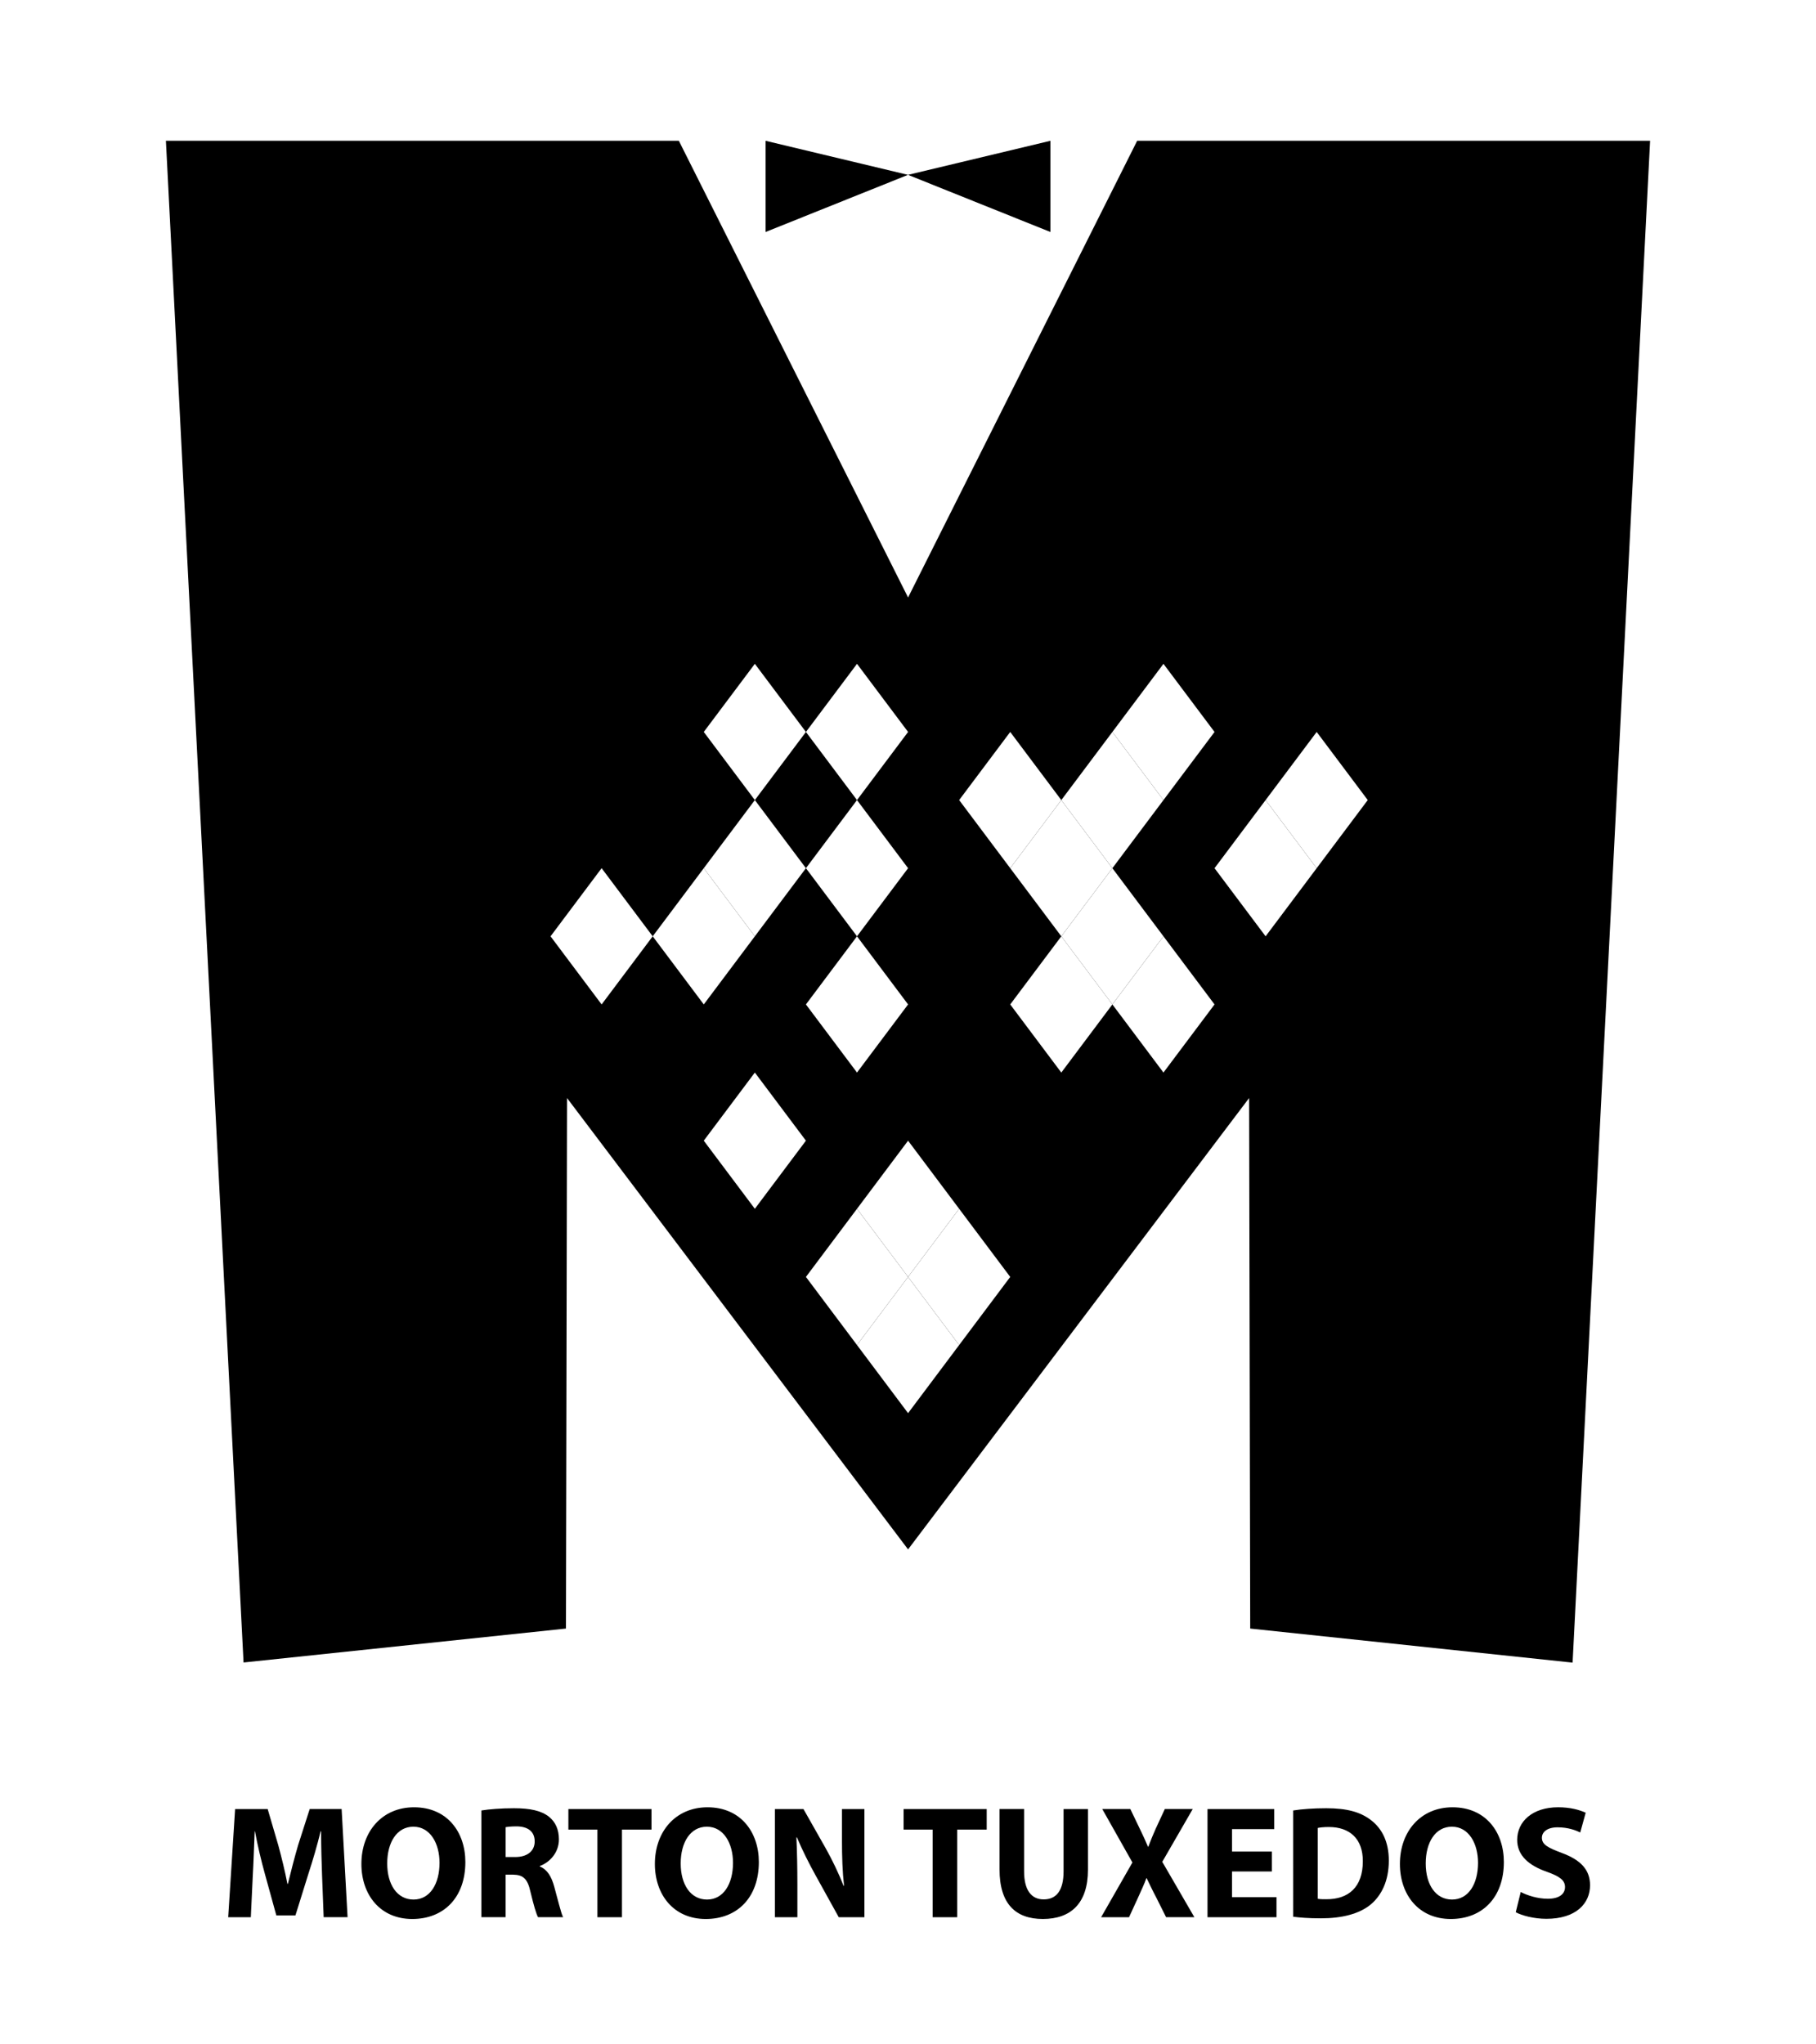 <?xml version='1.0' encoding='UTF-8'?>
<svg xmlns="http://www.w3.org/2000/svg" style="enable-background:new 0 0 133.333 150;" version="1.1" viewBox="0 0 133.333 150" x="0px" y="0px" xml:space="preserve">
<g id="VuMark-ClearSpace">
	<rect height="150" style="fill:#FFFFFF;" width="133.333" />
</g>
<g id="VuMark-Border">
	<polygon points="121.152,10.334 115.462,122.034 91.792,119.534 91.712,80.594 66.672,113.724 41.632,80.594 41.552,119.534    17.882,122.024 12.182,10.334 49.842,10.334 66.672,43.854 83.492,10.334  " />
</g>
<g id="VuMark-Background">
	<polygon points="56.208,17.029 56.208,10.334 66.667,12.834  " />
	<polygon points="77.125,17.029 77.125,10.334 66.667,12.834  " />
	<g>
		<path d="M23.647,137.681c-0.036-0.954-0.071-2.108-0.071-3.263H23.54c-0.247,1.013-0.577,2.144-0.883,3.074l-0.966,3.098h-1.402    l-0.848-3.074c-0.259-0.931-0.53-2.062-0.719-3.098h-0.023c-0.047,1.071-0.083,2.297-0.141,3.286l-0.142,3.016h-1.661l0.507-7.939    h2.391l0.777,2.65c0.248,0.919,0.495,1.908,0.671,2.839h0.036c0.224-0.919,0.495-1.967,0.754-2.851l0.848-2.639h2.344l0.436,7.939    h-1.755L23.647,137.681z" />
		<path d="M34.167,136.668c0,2.604-1.578,4.183-3.899,4.183c-2.356,0-3.734-1.779-3.734-4.041c0-2.379,1.52-4.158,3.864-4.158    C32.836,132.651,34.167,134.477,34.167,136.668z M28.43,136.774c0,1.555,0.73,2.65,1.932,2.65c1.213,0,1.908-1.154,1.908-2.697    c0-1.426-0.683-2.65-1.92-2.65C29.137,134.077,28.43,135.231,28.43,136.774z" />
		<path d="M35.346,132.886c0.577-0.094,1.438-0.164,2.392-0.164c1.178,0,2.002,0.176,2.568,0.624c0.471,0.377,0.73,0.931,0.73,1.661    c0,1.013-0.719,1.708-1.402,1.955v0.035c0.554,0.224,0.86,0.754,1.06,1.484c0.248,0.896,0.495,1.932,0.648,2.238h-1.838    c-0.129-0.224-0.318-0.872-0.554-1.85c-0.212-0.989-0.553-1.26-1.284-1.272h-0.542v3.122h-1.779V132.886z M37.125,136.303h0.707    c0.895,0,1.425-0.448,1.425-1.144c0-0.729-0.495-1.095-1.319-1.106c-0.436,0-0.684,0.035-0.813,0.059V136.303z" />
		<path d="M43.863,134.289h-2.132v-1.508h6.102v1.508h-2.167v6.432h-1.803V134.289z" />
		<path d="M55.715,136.668c0,2.604-1.578,4.183-3.899,4.183c-2.356,0-3.734-1.779-3.734-4.041c0-2.379,1.52-4.158,3.864-4.158    C54.383,132.651,55.715,134.477,55.715,136.668z M49.978,136.774c0,1.555,0.73,2.65,1.932,2.65c1.213,0,1.908-1.154,1.908-2.697    c0-1.426-0.683-2.65-1.92-2.65C50.685,134.077,49.978,135.231,49.978,136.774z" />
		<path d="M56.894,140.72v-7.939h2.097l1.649,2.909c0.471,0.837,0.942,1.826,1.296,2.722h0.035    c-0.118-1.049-0.153-2.121-0.153-3.311v-2.32h1.649v7.939h-1.885l-1.696-3.063c-0.471-0.849-0.989-1.873-1.378-2.804l-0.035,0.012    c0.047,1.048,0.071,2.167,0.071,3.463v2.392H56.894z" />
		<path d="M68.475,134.289h-2.132v-1.508h6.102v1.508h-2.167v6.432h-1.803V134.289z" />
		<path d="M75.19,132.781v4.57c0,1.366,0.519,2.062,1.438,2.062c0.941,0,1.461-0.659,1.461-2.062v-4.57h1.79v4.453    c0,2.449-1.237,3.616-3.31,3.616c-2.003,0-3.182-1.107-3.182-3.641v-4.429H75.19z" />
		<path d="M85.616,140.72l-0.719-1.438c-0.294-0.554-0.482-0.966-0.707-1.425h-0.023c-0.164,0.459-0.365,0.871-0.611,1.425    l-0.66,1.438h-2.05l2.297-4.017l-2.214-3.923h2.061l0.695,1.449c0.236,0.482,0.412,0.871,0.602,1.319h0.023    c0.188-0.507,0.341-0.86,0.541-1.319l0.672-1.449h2.049l-2.237,3.875l2.356,4.064H85.616z" />
		<path d="M93.38,137.363h-2.922v1.885h3.264v1.473h-5.065v-7.939h4.9v1.473h-3.099v1.648h2.922V137.363z" />
		<path d="M94.948,132.886c0.659-0.105,1.52-0.164,2.426-0.164c1.508,0,2.486,0.271,3.252,0.848c0.824,0.612,1.343,1.59,1.343,2.992    c0,1.52-0.554,2.568-1.319,3.216c-0.836,0.695-2.109,1.024-3.664,1.024c-0.93,0-1.59-0.059-2.037-0.117V132.886z M96.75,139.366    c0.153,0.035,0.401,0.035,0.624,0.035c1.626,0.012,2.686-0.884,2.686-2.78c0.013-1.648-0.953-2.521-2.496-2.521    c-0.4,0-0.66,0.035-0.813,0.07V139.366z" />
		<path d="M110.415,136.668c0,2.604-1.578,4.183-3.898,4.183c-2.355,0-3.734-1.779-3.734-4.041c0-2.379,1.52-4.158,3.863-4.158    C109.085,132.651,110.415,134.477,110.415,136.668z M104.678,136.774c0,1.555,0.73,2.65,1.932,2.65    c1.214,0,1.908-1.154,1.908-2.697c0-1.426-0.683-2.65-1.92-2.65C105.385,134.077,104.678,135.231,104.678,136.774z" />
		<path d="M111.653,138.871c0.483,0.248,1.226,0.495,1.991,0.495c0.825,0,1.261-0.342,1.261-0.86c0-0.494-0.377-0.777-1.332-1.119    c-1.318-0.459-2.179-1.189-2.179-2.344c0-1.354,1.131-2.392,3.004-2.392c0.896,0,1.556,0.188,2.026,0.4l-0.4,1.449    c-0.318-0.153-0.884-0.377-1.661-0.377c-0.778,0-1.155,0.354-1.155,0.766c0,0.507,0.448,0.73,1.473,1.119    c1.402,0.519,2.063,1.249,2.063,2.368c0,1.331-1.025,2.462-3.205,2.462c-0.906,0-1.802-0.236-2.25-0.483L111.653,138.871z" />
	</g>
</g>
<g id="VuMark-DarkElements">
	<polygon id="d0000_1_" points="55.422,78.724 51.672,83.724 47.922,78.724 51.672,73.724  " />
	<polygon id="d0002_1_" points="62.922,78.724 59.172,83.724 55.422,78.724 59.172,73.724  " />
	<polygon id="d0003_1_" points="62.922,88.724 59.172,93.724 55.422,88.724 59.172,83.724  " />
	<polygon id="d0004_1_" points="66.672,83.724 62.922,88.724 59.172,83.724 62.922,78.724  " />
	<polygon id="d0006_1_" points="70.422,78.724 66.672,83.724 62.922,78.724 66.672,73.724  " />
	<polygon id="d0008_1_" points="51.672,73.724 47.922,78.724 44.172,73.724 47.922,68.724  " />
	<polygon id="d0010_1_" points="59.172,73.724 55.422,78.724 51.672,73.724 55.422,68.724  " />
	<polygon id="d0011_1_" points="62.922,68.724 59.172,73.724 55.422,68.724 59.172,63.724  " />
	<polygon id="d0013_1_" points="70.422,68.724 66.672,73.724 62.922,68.724 66.672,63.724  " />
	<polygon id="d0017_1_" points="74.172,83.724 70.422,88.724 66.672,83.724 70.422,78.724  " />
	<polygon id="d0018_1_" points="77.922,88.724 74.172,93.724 70.422,88.724 74.172,83.724  " />
	<polygon id="d0019_1_" points="81.672,83.724 77.922,88.724 74.172,83.724 77.922,78.724  " />
	<polygon id="d0020_1_" points="85.422,78.724 81.672,83.724 77.922,78.724 81.672,73.724  " />
	<polygon id="d0021_1_" points="74.172,73.724 70.422,78.724 66.672,73.724 70.422,68.724  " />
	<polygon id="d0022_1_" points="77.922,68.724 74.172,73.724 70.422,68.724 74.172,63.724  " />
	<polygon id="d0023_1_" points="77.922,78.724 74.172,83.724 70.422,78.724 74.172,73.724  " />
	<polygon id="d0027" points="92.922,68.724 89.172,73.724 85.422,68.724 89.172,63.724  " />
	<polygon id="d0028" points="40.422,58.724 36.672,63.724 32.922,58.724 36.672,53.724  " />
	<polygon id="d0029_1_" points="44.172,63.724 40.422,68.724 36.672,63.724 40.422,58.724  " />
	<polygon id="d0030" points="44.172,53.724 40.422,58.724 36.672,53.724 40.422,48.724  " />
	<polygon id="d0031" points="47.922,58.724 44.172,63.724 40.422,58.724 44.172,53.724  " />
	<polygon id="d0032" points="51.672,63.724 47.922,68.724 44.172,63.724 47.922,58.724  " />
	<polygon id="d0033" points="51.672,53.724 47.922,58.724 44.172,53.724 47.922,48.724  " />
	<polygon id="d0034" points="55.422,58.724 51.672,63.724 47.922,58.724 51.672,53.724  " />
	<polygon id="d0037" points="62.922,58.724 59.172,63.724 55.422,58.724 59.172,53.724  " />
	<polygon id="d0040" points="70.422,58.724 66.672,63.724 62.922,58.724 66.672,53.724  " />
	<polygon id="d0041" points="74.172,63.724 70.422,68.724 66.672,63.724 70.422,58.724  " />
	<polygon id="d0045" points="89.172,63.724 85.422,68.724 81.672,63.724 85.422,58.724  " />
	<polygon id="d0046" points="92.922,58.724 89.172,63.724 85.422,58.724 89.172,53.724  " />
	<polygon id="d0049" points="74.172,53.724 70.422,58.724 66.672,53.724 70.422,48.724  " />
	<polygon id="d0050" points="81.672,53.724 77.922,58.724 74.172,53.724 77.922,48.724  " />
	<polygon id="d0052" points="96.672,53.724 92.922,58.724 89.172,53.724 92.922,48.724  " />
<polygon id="d0053" points="102.379,26.786 98.629,31.786 94.879,26.786 98.629,21.786  " />
	<polygon id="d0054" points="106.129,31.786 102.379,36.786 98.629,31.786 102.379,26.786  " />
	<polygon id="d0055" points="109.879,26.786 106.129,31.786 102.379,26.786 106.129,21.786  " />
	</g>
<g id="VuMark-BrightElements">
	<polygon id="b0001_1_" points="59.172,83.724 55.422,88.724 51.672,83.724 55.422,78.724  " style="fill:#FFFFFF;" />
	<polygon id="b0005_1_" points="66.672,93.724 62.922,98.724 59.172,93.724 62.922,88.724  " style="fill:#FFFFFF;" />
	<polygon id="b0007_1_" points="47.922,68.724 44.172,73.724 40.422,68.724 44.172,63.724  " style="fill:#FFFFFF;" />
	<polygon id="b0009_1_" points="55.422,68.724 51.672,73.724 47.922,68.724 51.672,63.724  " style="fill:#FFFFFF;" />
	<polygon id="b0012_1_" points="66.672,73.724 62.922,78.724 59.172,73.724 62.922,68.724  " style="fill:#FFFFFF;" />
	<polygon id="b0014_1_" points="70.422,88.724 66.672,93.724 62.922,88.724 66.672,83.724  " style="fill:#FFFFFF;" />
	<polygon id="b0015_1_" points="70.422,98.724 66.672,103.724 62.922,98.724 66.672,93.724  " style="fill:#FFFFFF;" />
	<polygon id="b0016_1_" points="74.172,93.724 70.422,98.724 66.672,93.724 70.422,88.724  " style="fill:#FFFFFF;" />
	<polygon id="b0024_1_" points="81.672,73.724 77.922,78.724 74.172,73.724 77.922,68.724  " style="fill:#FFFFFF;" />
	<polygon id="b0025" points="85.422,68.724 81.672,73.724 77.922,68.724 81.672,63.724  " style="fill:#FFFFFF;" />
	<polygon id="b0026" points="89.172,73.724 85.422,78.724 81.672,73.724 85.422,68.724  " style="fill:#FFFFFF;" />
	<polygon id="b0035" points="59.172,63.724 55.422,68.724 51.672,63.724 55.422,58.724  " style="fill:#FFFFFF;" />
	<polygon id="b0036_1_" points="59.172,53.724 55.422,58.724 51.672,53.724 55.422,48.724  " style="fill:#FFFFFF;" />
	<polygon id="b0038" points="66.672,63.724 62.922,68.724 59.172,63.724 62.922,58.724  " style="fill:#FFFFFF;" />
	<polygon id="b0039" points="66.672,53.724 62.922,58.724 59.172,53.724 62.922,48.724  " style="fill:#FFFFFF;" />
	<polygon id="b0042" points="77.922,58.724 74.172,63.724 70.422,58.724 74.172,53.724  " style="fill:#FFFFFF;" />
	<polygon id="b0043" points="81.672,63.724 77.922,68.724 74.172,63.724 77.922,58.724  " style="fill:#FFFFFF;" />
	<polygon id="b0044" points="85.422,58.724 81.672,63.724 77.922,58.724 81.672,53.724  " style="fill:#FFFFFF;" />
	<polygon id="b0047" points="96.672,63.724 92.922,68.724 89.172,63.724 92.922,58.724  " style="fill:#FFFFFF;" />
	<polygon id="b0048" points="100.422,58.724 96.672,63.724 92.922,58.724 96.672,53.724  " style="fill:#FFFFFF;" />
	<polygon id="b0051" points="89.172,53.724 85.422,58.724 81.672,53.724 85.422,48.724  " style="fill:#FFFFFF;" />
	</g>
</svg>
